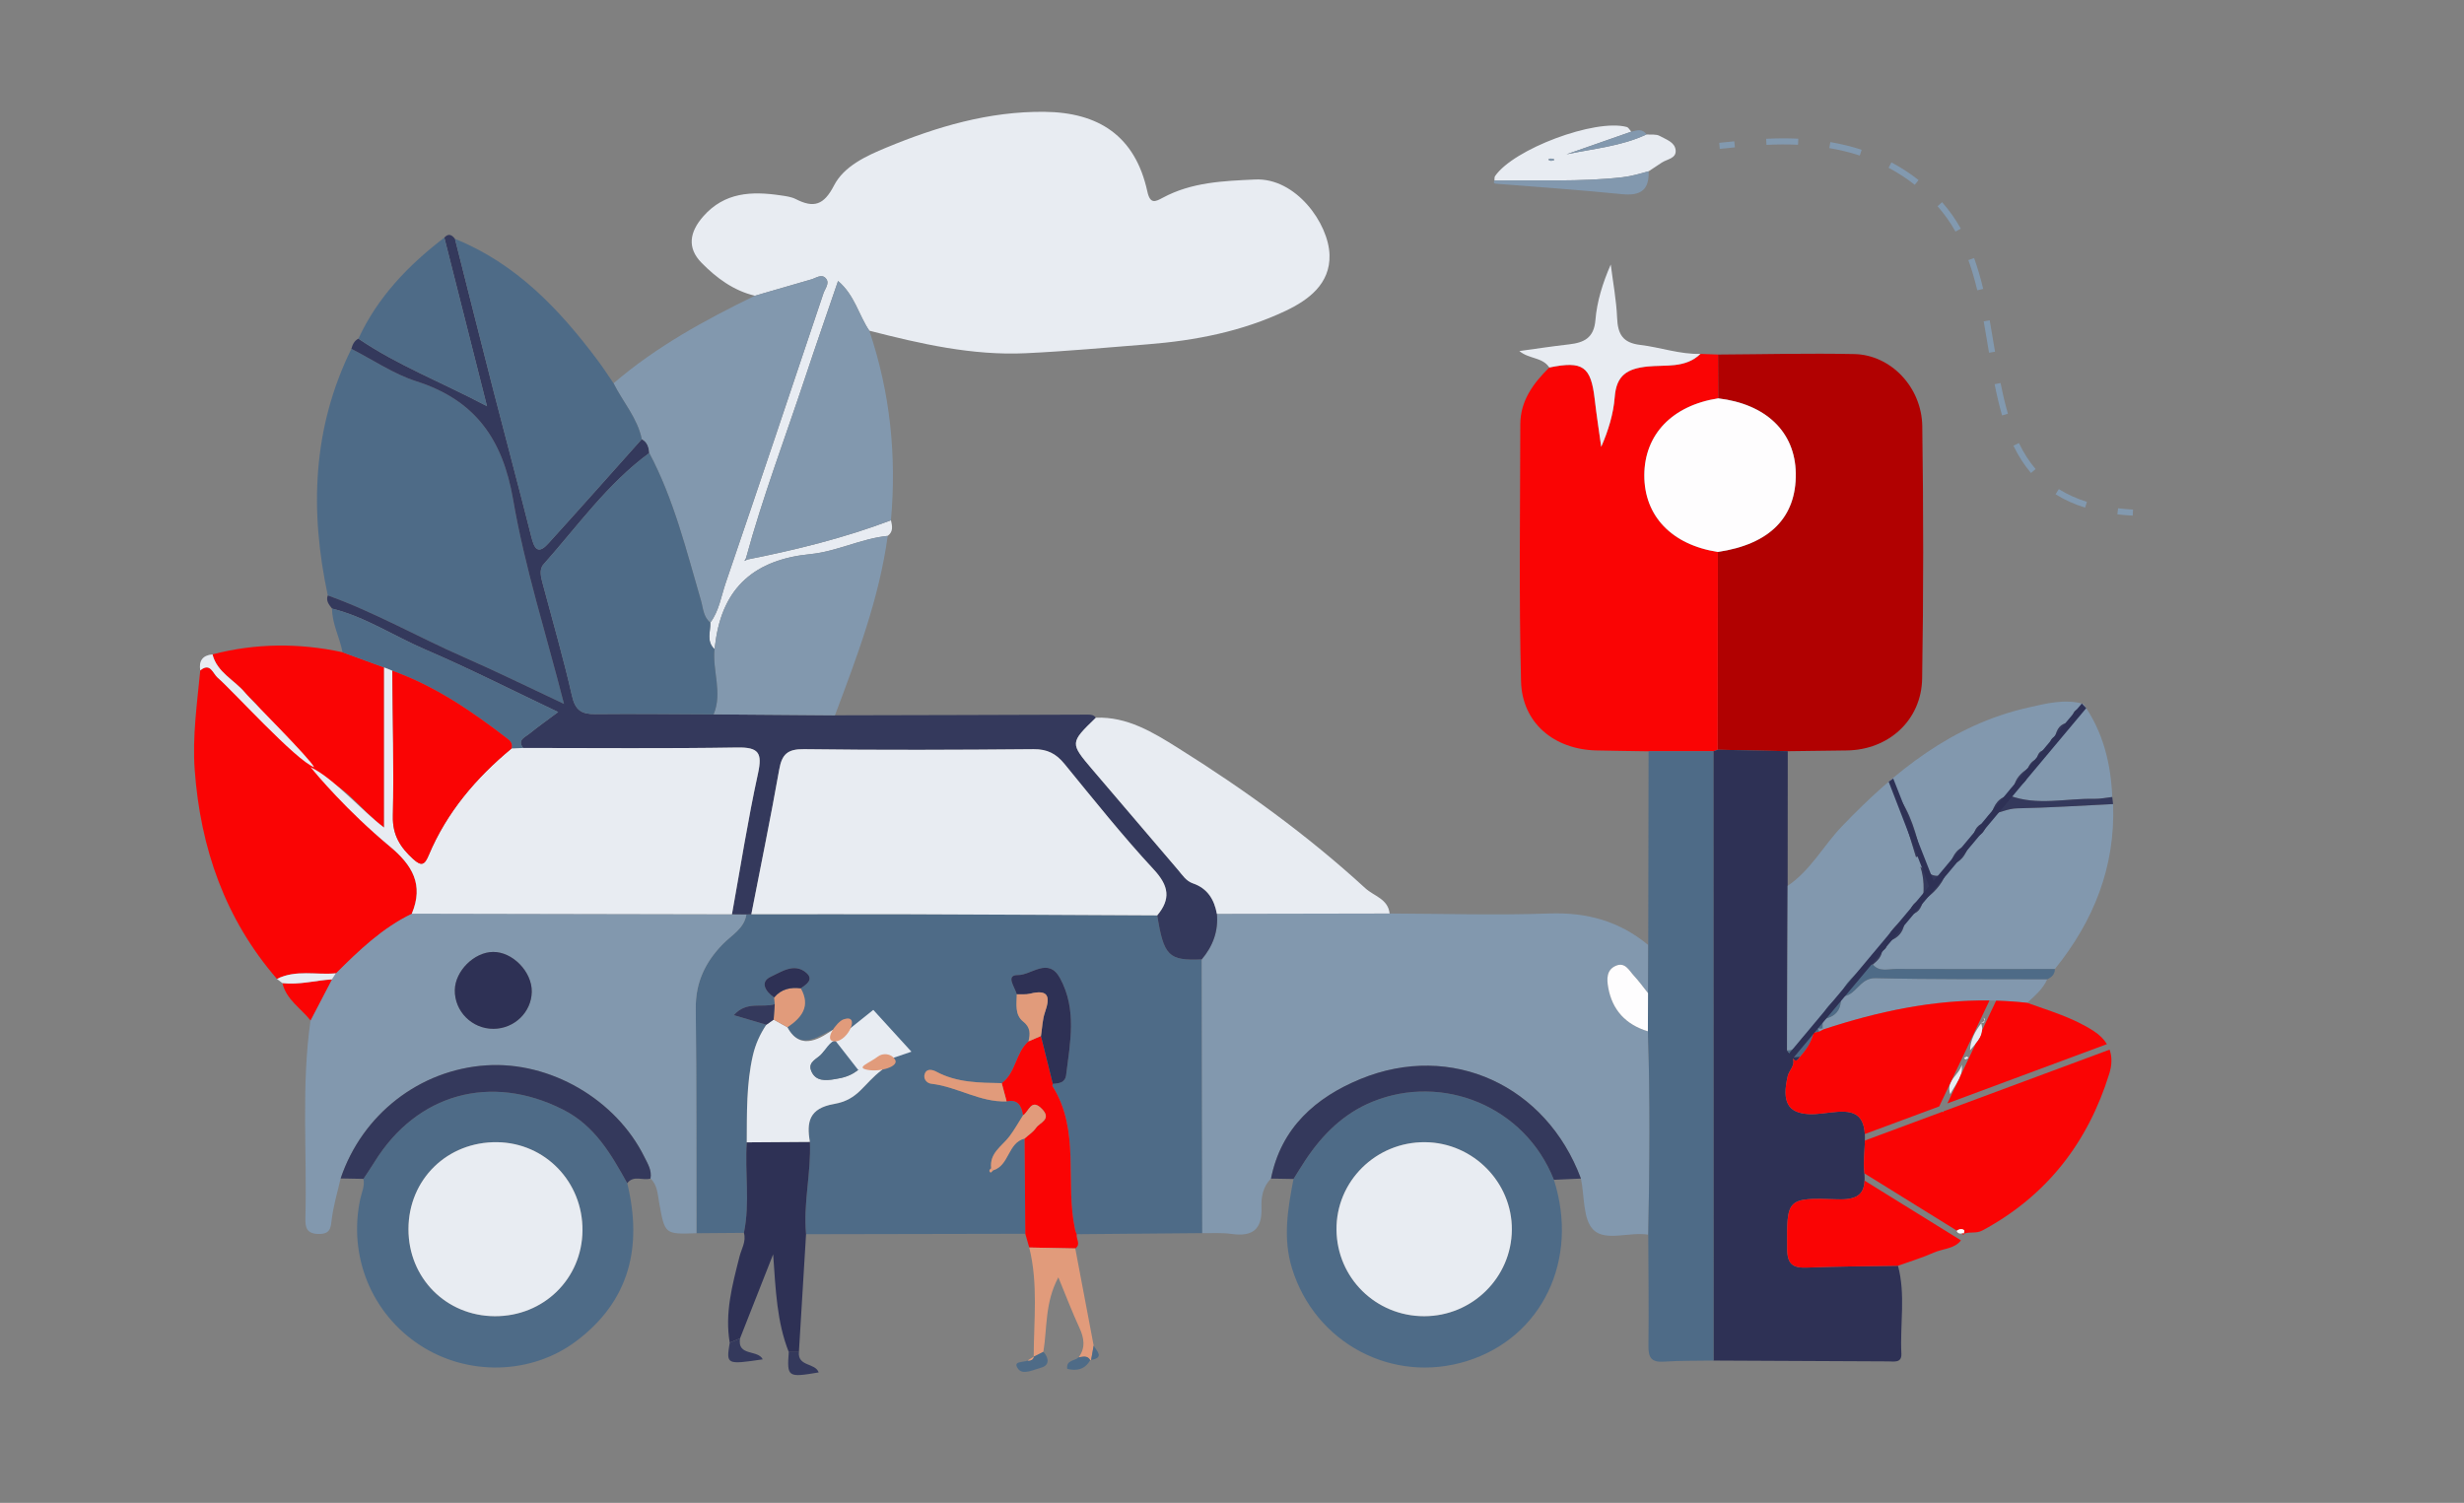 <?xml version="1.0" encoding="utf-8"?>
<!-- Generator: Adobe Illustrator 16.0.0, SVG Export Plug-In . SVG Version: 6.00 Build 0)  -->
<!DOCTYPE svg PUBLIC "-//W3C//DTD SVG 1.1//EN" "http://www.w3.org/Graphics/SVG/1.1/DTD/svg11.dtd">
<svg version="1.1" id="Calque_1" xmlns="http://www.w3.org/2000/svg" xmlns:xlink="http://www.w3.org/1999/xlink" x="0px" y="0px"
	 width="1046px" height="638px" viewBox="0 0 1046 638" enable-background="new 0 0 1046 638" xml:space="preserve">
<rect x="0" y="0" width="1046" height="638" fill="#808080" stroke="none"/>
<path fill-rule="evenodd" clip-rule="evenodd" fill="#4E6B87" d="M353.526,437.235c-4.804,1.401-13.471,9.764-19.256-1.131
	c6.041-4.091,9.96-8.909,5.656-16.538c2.394-1.656,5.647-3.715,2.366-6.578c-5.106-4.456-10.745-0.303-15.066,1.658
	c-4.773,2.168-2.3,6.296,1.42,8.805c0.081,0.954,0.162,1.908,0.242,2.862c-5.372,1.633-11.914-1.518-17.376,4.644
	c5.1,1.503,9.458,2.787,13.814,4.071c-2.686,3.977-4.635,8.305-5.71,12.972c-2.807,12.172-2.526,24.58-2.602,36.956
	c-0.877,12.793,1.423,25.687-1.21,38.421c-6.718,0.055-13.436,0.106-20.153,0.159c-0.064-31.793,0.064-63.59-0.298-95.381
	c-0.125-11.078,4.02-19.721,11.563-27.433c3.701-3.785,8.994-6.494,9.951-12.523c0.695-0.025,1.389-0.05,2.084-0.077
	c22.145-0.006,44.292-0.076,66.438-0.006c35.291,0.114,70.582,0.321,105.873,0.486c2.796,17.259,4.84,19.28,18.895,18.671
	c0.076,38.738,0.152,77.477,0.229,116.218c-17.769,0.156-35.538,0.31-53.305,0.465c-0.221-0.602-0.516-1.186-0.652-1.806
	c-4.442-20.164,2.359-42.108-9.65-61.091c-0.125-0.198,0.095-0.617,0.154-0.935c2.607-0.232,5.228-0.371,5.659-3.864
	c1.702-13.788,4.604-27.632-2.533-40.884c-5.031-9.336-12.148-1.384-17.927-1.441c-5.51-0.054-1.236,5.197-0.493,8.162
	c-0.07,4.104-0.928,8.689,2.703,11.572c3.165,2.514,3.042,5.212,2.255,8.424c-5.512,4.804-5.278,13.288-11.348,17.736
	c-9.504-0.188-19.017-0.167-27.776-4.87c-1.441-0.772-3.971-1.559-4.88,0.845c-0.8,2.112,0.794,4.053,2.736,4.27
	c10.977,1.232,20.656,7.935,31.996,7.493c4.878-1.044,6.321,1.96,6.964,5.907c-1.9,2.98-3.622,6.095-5.739,8.911
	c-3.164,4.209-8.581,7.067-7.777,13.546c-0.595,0.558-1.25,1.143-0.231,1.83c0.105,0.073,0.722-0.612,1.102-0.947
	c6.869-2.084,6.138-11.68,13.303-13.468c0.105,13.476,0.208,26.951,0.313,40.429c-31.028,0.062-62.055,0.121-93.082,0.179
	c-1.251-13.137,2.219-26.079,1.63-39.188c-1.464-8.457-0.343-14.238,10.24-16.1c10.538-1.854,12.099-8.221,20.506-14.598"/>
<path fill-rule="evenodd" clip-rule="evenodd" fill="#E8ECF2" d="M378.219,220.878c0.571,2.423,1.058,4.824-1.376,6.62
	c-11.282,1.13-21.656,6.642-32.763,7.727c-23.411,2.281-37.238,13.857-40.364,37.479c-0.126,0.949-0.27,1.896-0.404,2.844
	c-3.555-3.279-1.629-7.42-1.762-11.238c3.725-5.004,4.583-11.156,6.521-16.834c13.975-40.947,27.767-81.958,41.504-122.984
	c0.66-1.974,2.734-4.244,1.055-6.252c-1.807-2.157-4.148-0.22-6.204,0.37c-7.997,2.292-15.981,4.626-23.97,6.943
	c-9.074-2.176-16.337-7.569-22.633-13.976c-6.259-6.365-5.074-13.117,0.699-19.698c9.054-10.322,20.585-10.747,32.802-8.948
	c2.214,0.325,4.581,0.611,6.525,1.603c7.594,3.877,11.88,2.588,16.188-5.77c4.277-8.298,13.813-12.621,22.224-16.106
	c21.403-8.873,43.564-15.432,67.127-15.188c22.917,0.237,38.505,10.16,43.674,33.819c1.198,5.489,3.386,4.362,6.497,2.684
	c12.318-6.641,25.623-7.142,39.278-7.773c17.266-0.794,31.188,18.613,31.561,32.033c0.341,12.297-8.952,19.135-18.599,23.71
	c-18.425,8.739-38.298,12.632-58.585,14.227c-17.254,1.356-34.497,2.972-51.778,3.78c-22.683,1.061-44.61-3.979-66.401-9.563
	c-4.501-6.586-6.147-15.038-13.271-21.11c-4.857,14.237-9.502,27.543-13.94,40.922c-8.48,25.563-18.061,50.764-25.146,76.783
	c-0.219,0.39-0.442,0.776-0.665,1.162c0.408-0.204,0.812-0.408,1.22-0.613C337.956,233.418,358.419,228.368,378.219,220.878z"/>
<path fill-rule="evenodd" clip-rule="evenodd" fill="#8298AE" d="M510.387,523.491c-0.077-38.741-0.153-77.479-0.226-116.216
	c4.712-5.59,7.109-11.95,6.424-19.336c24.438-0.045,48.879-0.09,73.32-0.135c22.563,0.073,45.148,0.813,67.679-0.006
	c15.996-0.579,29.889,3.229,42.116,13.4c-0.032,6.8-0.063,13.6-0.096,20.399c-1.986-2.479-3.847-5.074-5.999-7.399
	c-2.05-2.216-3.704-5.903-7.659-4.207c-4.044,1.739-3.853,5.726-3.255,9.138c1.686,9.646,7.477,15.848,16.857,18.687
	c1.025,28.778,0.707,57.562,0.161,86.346c-7.909-1.346-18.099,3.004-23.262-2.041c-4.541-4.429-3.755-14.316-5.322-21.796
	c-14.714-39.513-54.872-58.116-93.514-42.287c-18.997,7.783-33.746,20.671-38.059,42.297c-3.446,3.407-4.208,7.926-4.043,12.307
	c0.356,9.295-3.835,12.473-12.709,11.19C518.732,523.244,514.528,523.577,510.387,523.491z"/>
<path fill-rule="evenodd" clip-rule="evenodd" fill="#8298AE" d="M316.867,388.199c-0.957,6.029-6.25,8.738-9.951,12.523
	c-7.543,7.712-11.688,16.354-11.563,27.433c0.363,31.791,0.234,63.588,0.298,95.381c-13.537,0.473-13.375,0.441-15.803-12.802
	c-0.654-3.564-0.696-7.592-3.699-10.427c0.626-3.456-1.165-6.243-2.581-9.108c-12.119-24.529-40.052-40.712-67.153-38.932
	c-28.248,1.856-52.643,20.804-61.813,48.01c-1.283,5.617-2.958,11.185-3.711,16.875c-0.504,3.813-0.348,6.777-5.639,6.7
	c-5.148-0.077-5.706-2.799-5.603-6.791c0.728-27.955-1.801-55.995,2.176-83.868c3.025-5.812,6.058-11.617,9.09-17.427
	c0.554-0.856,1.109-1.717,1.665-2.574c9.748-9.71,19.635-19.244,32.234-25.32c45.3,0.091,90.603,0.18,135.905,0.268
	C312.769,388.159,314.817,388.18,316.867,388.199z M225.746,421.036c0.131-8.498-8.136-17.003-16.445-16.916
	c-8.024,0.083-16.065,8.08-16.225,16.137c-0.179,9.061,7.285,16.553,16.442,16.5C218.369,436.706,225.612,429.69,225.746,421.036z"
	/>
<path fill-rule="evenodd" clip-rule="evenodd" fill="#B10101" d="M729.328,150.511c19.289-0.106,38.587-0.602,57.864-0.202
	c15.413,0.321,28.603,13.977,28.84,30.636c0.503,35.694,0.537,71.406-0.058,107.098c-0.298,17.789-14.315,30.314-31.967,30.538
	c-8.358,0.108-16.715,0.215-25.074,0.323c-9.912-0.207-19.827-0.413-29.742-0.62c0.023-27.992,0.045-55.982,0.068-83.975
	c22.012-3.247,33.355-14.701,33.07-33.394c-0.266-17.513-12.563-29.39-32.937-31.803C729.37,162.911,729.35,156.712,729.328,150.511
	z"/>
<path fill-rule="evenodd" clip-rule="evenodd" fill="#FA0404" d="M729.328,150.511c0.021,6.201,0.042,12.4,0.062,18.601
	c-19.479,3.019-31.289,15.304-31.353,32.613c-0.061,17.346,11.666,29.584,31.223,32.584c-0.023,27.993-0.045,55.982-0.07,83.975
	c-0.619,0.217-1.236,0.431-1.854,0.647c-9.164,0.006-18.329,0.011-27.494,0.016c-7.394-0.118-14.791-0.194-22.186-0.368
	c-17.943-0.431-31.522-11.658-31.965-29.381c-0.898-36.326-0.367-72.688-0.306-109.034c0.018-10.03,5.506-17.479,12.32-24.149
	c14.255-2.94,17.685-0.476,19.283,13.54c0.766,6.728,1.821,13.422,2.748,20.133c3.061-6.995,5.182-14.024,5.737-21.172
	c0.713-9.156,5.199-12.01,13.902-12.925c7.543-0.791,16.094,0.859,22.489-5.351C724.353,150.33,726.84,150.421,729.328,150.511z"/>
<path fill-rule="evenodd" clip-rule="evenodd" fill="#2E3155" d="M727.335,318.931c0.618-0.216,1.235-0.431,1.854-0.647
	c9.917,0.207,19.832,0.414,29.744,0.62c-0.015,19.053-0.033,38.105-0.049,57.161c-0.084,23.274-0.165,46.55-0.246,69.826
	c0.758,1.041,1.514,2.082,2.271,3.123c1.553,3.179-1.395,5.199-2.003,7.817c-2.57,11.057,0.15,15.625,8.877,16.137
	c7.548,0.44,17.77-3.684,21.916,1.927c3.763,5.096,0.895,14.827,1.693,22.436c0.947,8.988-1.803,12.159-11.46,11.812
	c-21.693-0.781-21.421-0.217-21.263,21.033c0.049,6.687,2.552,8.176,8.523,7.939c12.836-0.514,25.689-0.543,38.536-0.771
	c3.292,12.327,0.814,24.886,1.438,37.32c0.204,4.081-3.15,3.292-5.547,3.284c-24.747-0.084-49.492-0.229-74.239-0.357
	C727.367,491.371,727.352,405.15,727.335,318.931z"/>
<path fill-rule="evenodd" clip-rule="evenodd" fill="#FA0404" d="M174.816,387.869c-12.6,6.079-22.486,15.613-32.233,25.321
	c-8.336,0.794-16.983-1.654-25.008,2.387c-22.055-25.467-32.487-55.521-34.913-88.699c-1.038-14.177,1.005-28.2,2.35-42.255
	c4.272-3.581,5.393,1.356,7.337,3.017c5.945,5.09,10.753,11.578,18.56,14.506c-1.496-3.493-4.62-5.328-6.777-7.954
	c-4.552-5.546-11.977-8.669-13.921-16.398c18.333-4.758,36.739-4.896,55.208-0.901c5.873,2.145,11.75,4.29,17.627,6.437
	c0,22.344,0,44.691,0,67.994c-8.98-6.665-14.677-15.71-24.14-19.996c8.229,10.021,16.674,19.794,26.489,27.912
	C175.043,367.219,179.987,375.571,174.816,387.869z"/>
<path fill-rule="evenodd" clip-rule="evenodd" fill="#4E6B87" d="M139.156,252.762c-7.72-35.954-6.522-71.053,10.012-104.686
	c9.166,4.683,17.909,10.69,27.584,13.787c24.991,7.994,36.666,24.564,41.086,50.282c4.957,28.834,14.001,56.968,21.588,86.671
	c-15.062-7.054-28.598-13.738-42.409-19.787C177.609,270.531,159.153,259.945,139.156,252.762z"/>
<path fill-rule="evenodd" clip-rule="evenodd" fill="#34395C" d="M139.156,252.762c19.998,7.183,38.454,17.769,57.86,26.268
	c13.811,6.049,27.347,12.733,42.409,19.787c-7.587-29.704-16.631-57.837-21.588-86.671c-4.42-25.718-16.095-42.288-41.086-50.282
	c-9.675-3.097-18.418-9.104-27.584-13.787c0.486-1.787,1.208-3.409,2.982-4.305c16.567,11.304,35.178,18.403,54.581,28.665
	c-6.491-25.661-12.297-48.615-18.103-71.566c1.75-1.954,3.187-1.21,4.507,0.525c5.414,21.395,10.767,42.804,16.258,64.176
	c5.335,20.767,10.92,41.47,16.15,62.263c1.229,4.881,2.704,7.85,7.175,2.932c13.353-14.683,26.502-29.549,39.729-44.345
	c2.357,1.263,2.997,3.451,3.181,5.892c-17.799,13.055-30.435,31.037-44.894,47.266c-2,2.244-1.055,5.546-0.298,8.392
	c4.199,15.816,8.781,31.543,12.396,47.492c1.384,6.104,4.106,7.76,9.84,7.696c16.751-0.179,33.507,0.046,50.261,0.111
	c17.172,0.134,34.344,0.267,51.517,0.401c35.83-0.083,71.662-0.152,107.493-0.3c1.411-0.006,2.442,0.207,3.268,1.31
	c-11.04,10.705-11.067,10.726-1.375,22.133c12.062,14.193,24.16,28.357,36.279,42.507c1.853,2.165,3.375,4.692,6.338,5.705
	c6.14,2.1,9.025,6.825,10.134,12.913c0.685,7.386-1.712,13.746-6.424,19.336c-14.058,0.607-16.102-1.414-18.899-18.673
	c5.798-6.97,4.987-12.507-1.458-19.456c-13.32-14.357-25.553-29.733-37.971-44.907c-3.554-4.346-7.328-6.243-13.087-6.19
	c-32.47,0.29-64.949,0.423-97.416-0.008c-6.976-0.093-9.382,2.118-10.54,8.639c-3.645,20.535-7.851,40.969-11.838,61.441
	c-0.695,0.027-1.39,0.052-2.084,0.077c-2.05-0.02-4.098-0.04-6.146-0.06c3.611-19.953,6.732-40.012,11.058-59.811
	c1.909-8.74,0.286-11.147-8.804-10.999c-30.294,0.5-60.603,0.194-90.906,0.196c-2.582-3.379,0.723-4.499,2.481-5.917
	c3.901-3.153,8.004-6.056,12.389-9.333c-19.366-9.184-37.678-18.494-56.509-26.591c-13.204-5.675-25.339-13.799-39.472-17.323
	C139.677,256.714,138.262,255.109,139.156,252.762z"/>
<path fill-rule="evenodd" clip-rule="evenodd" fill="#4E6B87" d="M727.335,318.931c0.017,86.22,0.032,172.44,0.047,258.66
	c-7.056,0.126-14.131-0.006-21.164,0.464c-5.242,0.346-6.49-1.824-6.433-6.681c0.191-15.735-0.018-31.476-0.075-47.212
	c0.546-28.784,0.864-57.567-0.161-86.346c0.021-5.407,0.038-10.813,0.056-16.218c0.032-6.8,0.063-13.6,0.096-20.399
	c0.045-27.418,0.093-54.836,0.141-82.253C709.006,318.941,718.171,318.937,727.335,318.931z"/>
<path fill-rule="evenodd" clip-rule="evenodd" fill="#4E6B87" d="M659.655,500.854c10.824,33.938-4.989,66.934-36.876,76.927
	c-31.644,9.913-64.476-7.592-74.286-39.276c-3.985-12.859-1.798-25.372,0.615-38c1.69-2.683,3.329-5.406,5.086-8.05
	c7.235-10.885,16.247-19.824,28.549-24.806C612.358,455.654,647.276,469.501,659.655,500.854z M604.578,558.758
	c20.426-0.001,37.073-16.418,37.22-36.703c0.145-20.173-16.493-36.978-36.798-37.166c-20.88-0.194-37.859,16.596-37.638,37.219
	C567.584,542.529,584.064,558.758,604.578,558.758z"/>
<path fill-rule="evenodd" clip-rule="evenodd" fill="#4E6B87" d="M266.278,502.299c6.481,26.788,1.16,49.92-21.685,67.055
	c-19.165,14.379-46.168,14.827-66.239,1.75c-20.623-13.434-30.631-37.869-25.401-62.178c0.605-2.806,1.985-5.472,1.332-8.473
	c1.569-2.389,3.193-4.745,4.697-7.175c18.045-29.139,49.486-37.692,80.042-22.228C252.513,477.872,259.412,489.957,266.278,502.299z
	 M209.988,558.758c20.724,0.13,37.091-15.828,37.281-36.348c0.19-20.646-15.816-37.245-36.181-37.521
	c-21.21-0.287-37.652,15.799-37.691,36.883C173.357,542.493,189.323,558.631,209.988,558.758z"/>
<path fill-rule="evenodd" clip-rule="evenodd" fill="#8298AE" d="M758.639,445.891c0.081-23.276,0.162-46.552,0.246-69.826
	c9.73-6.558,15.157-17.044,23.063-25.29c22.303-23.252,46.738-43.126,79.053-50.397c7.558-1.699,15.426-3.796,23.403-1.572
	l-0.646,0.629c-0.556,0.552-1.113,1.106-1.672,1.659l0.092-0.111c-1.771,0.781-2.533,2.069-2.003,4.002l0.09-0.114
	c-1.414-0.053-1.997,0.726-2.043,2.042l0.103-0.105c-3.713,0.221-5.144,2.731-5.914,5.901l0.09-0.112
	c-1.77,0.783-2.412,2.132-2.006,4.004l0.09-0.116c-1.408-0.047-2.026,0.696-2.04,2.04l0.1-0.101c-2.674-0.03-3.679,1.61-3.977,3.967
	l0.096-0.108c-2.081,0.569-3.137,2.165-3.981,3.975l0.103-0.115c-2.774,2.016-5.3,4.219-5.897,7.862l0.092-0.113
	c-1.795,0.771-2.528,2.074-2.005,4.005l0.061-0.113c-4.7,0.526-6.529,3.916-7.824,7.84l0.088-0.115
	c-1.77,0.784-2.41,2.13-2.006,4.004l0.09-0.111c-3.916,0.016-5.184,2.688-5.914,5.898l0.088-0.111
	c-1.87,0.733-2.514,2.081-2.003,4.005l0.09-0.111c-4.797,0.427-6.595,3.861-7.858,7.833l0.091-0.113
	c-1.793,0.771-2.521,2.076-2.003,4.005l0.089-0.11c-4.268,2.625-7.501,0.296-10.841-2.763c1.682,5.098,1.561,9.778,1.066,14.483
	l0.096-0.108c-3.919,0.016-5.187,2.687-5.918,5.899l0.104-0.103c-0.682,0.68-1.362,1.36-2.044,2.041l0.093-0.112
	c-3.506,2.544-6.759,5.297-7.832,9.791l0.091-0.114c-1.795,0.772-2.52,2.077-2.004,4.005l0.088-0.111
	c-4.14-0.249-4.956,3.378-6.794,5.817c-3.858,4.269-9.355,7.255-10.639,13.546l-0.077,0.093c-3.775,2.218-7.181,4.735-7.667,9.586
	l-0.076,0.098c-1.951,0.595-2.411,1.93-1.856,3.763l-0.084,0.107c-1.333-0.09-1.915,0.573-1.867,1.863l-0.055,0.056
	C763.911,437.634,764.407,446.528,758.639,445.891z M813.37,363.847c0.77-0.241,1.537-0.489,2.305-0.733
	c-2.254-9.015-4.525-18.022-10.425-25.819C807.956,346.145,810.662,354.996,813.37,363.847z"/>
<path fill-rule="evenodd" clip-rule="evenodd" fill="#8298AE" d="M275.623,192.31c-0.18-2.438-0.819-4.626-3.176-5.885
	c-1.863-8.979-8.03-15.781-11.986-23.703c18.04-15.54,38.725-26.812,59.984-37.174c8-2.313,15.984-4.647,23.981-6.939
	c2.055-0.59,4.396-2.526,6.204-0.37c1.679,2.008-0.395,4.278-1.055,6.252c-13.738,41.027-27.53,82.037-41.504,122.984
	c-1.938,5.678-2.795,11.83-6.522,16.833c-3.026-2.438-3.037-6.176-4-9.472C291.333,233.61,286.102,212.041,275.623,192.31z"/>
<path fill-rule="evenodd" clip-rule="evenodd" fill="#4E6B87" d="M260.46,162.722c3.956,7.921,10.123,14.724,11.986,23.703
	c-13.227,14.792-26.376,29.658-39.729,44.341c-4.471,4.918-5.946,1.95-7.175-2.932c-5.229-20.793-10.814-41.496-16.15-62.263
	c-5.492-21.373-10.844-42.782-16.258-64.176c26.019,10.513,44.424,29.965,60.764,51.821
	C256.201,156.297,258.278,159.55,260.46,162.722z"/>
<path fill-rule="evenodd" clip-rule="evenodd" fill="#E8ECF2" d="M516.585,387.939c-1.109-6.088-3.995-10.813-10.134-12.913
	c-2.964-1.013-4.486-3.54-6.338-5.705c-12.119-14.149-24.217-28.313-36.279-42.507c-9.692-11.407-9.665-11.429,1.375-22.133
	c13.308-0.524,24.28,6.226,34.709,12.75c28.189,17.64,55.127,37.133,79.7,59.664c3.621,3.321,9.635,4.504,10.287,10.709
	C565.464,387.85,541.023,387.895,516.585,387.939z"/>
<path fill-rule="evenodd" clip-rule="evenodd" fill="#8298AE" d="M897.031,341.349c1.009,26.604-8.22,49.593-24.702,70.021
	c-22.456,0.017-44.911,0.091-67.363-0.02c-3.347-0.018-7.138,1.373-9.94-1.88c1.89-1.567,3.705-3.186,3.934-5.87l-0.088,0.111
	c1.812-0.762,2.425-2.125,2.004-4.005l-0.091,0.114c5.136-1.243,7.763-4.496,7.832-9.791l-0.093,0.112
	c1.438,0.075,2.047-0.676,2.044-2.041l-0.104,0.103c3.801-0.135,5.124-2.749,5.918-5.899l-0.096,0.108
	c4.279-3.058,8.012-6.568,9.774-11.721l-0.089,0.11c1.812-0.761,2.427-2.122,2.003-4.005l-0.091,0.113
	c4.633-0.592,6.46-3.997,7.858-7.833l-0.09,0.111c1.693-0.819,2.403-2.135,2.003-4.005l-0.088,0.111
	c3.77-0.162,5.139-2.732,5.914-5.898l-0.09,0.111c1.829-0.753,2.421-2.127,2.006-4.004l-0.088,0.115
	c3.703-0.499,6.967-2.374,10.945-2.454C869.854,342.894,883.439,342.004,897.031,341.349z"/>
<path fill-rule="evenodd" clip-rule="evenodd" fill="#8298AE" d="M378.219,220.878c-19.8,7.49-40.264,12.54-60.986,16.65
	l-0.557-0.551c7.087-26.016,16.668-51.218,25.148-76.78c4.438-13.378,9.083-26.685,13.94-40.922
	c7.124,6.073,8.77,14.524,13.271,21.11C377.89,166.556,380.668,193.418,378.219,220.878z"/>
<path fill-rule="evenodd" clip-rule="evenodd" fill="#8298AE" d="M354.448,303.671c-17.172-0.134-34.345-0.267-51.513-0.404
	c3.872-9.191-0.564-18.493,0.376-27.72c0.134-0.947,0.278-1.895,0.404-2.844c3.126-23.622,16.954-35.198,40.364-37.479
	c11.107-1.085,21.481-6.596,32.763-7.727C373.241,254.025,363.792,278.833,354.448,303.671z"/>
<path fill-rule="evenodd" clip-rule="evenodd" fill="#2E3155" d="M343.81,484.766c0.589,13.109-2.881,26.052-1.63,39.188
	c-1.012,16.67-2.022,33.335-3.034,50c-1.435,0.008-2.87,0.012-4.308,0.018c-5.029-12.717-5.548-26.184-6.625-41.491
	c-5.112,12.975-9.586,24.333-14.061,35.688c-1.455,0.609-2.912,1.218-4.369,1.832c-2.162-12.578,1.109-24.533,4.14-36.523
	c0.838-3.319,2.924-6.424,1.88-10.1c2.635-12.734,0.334-25.628,1.208-38.423C325.945,484.891,334.876,484.827,343.81,484.766z"/>
<path fill-rule="evenodd" clip-rule="evenodd" fill="#4E6B87" d="M188.627,100.87c5.806,22.952,11.612,45.906,18.103,71.566
	c-19.403-10.261-38.014-17.36-54.581-28.665C160.323,126.083,173.39,112.554,188.627,100.87z"/>
<path fill-rule="evenodd" clip-rule="evenodd" fill="#34395C" d="M659.655,500.854c-12.379-31.353-47.297-45.199-76.912-33.205
	c-12.302,4.981-21.313,13.921-28.549,24.806c-1.757,2.644-3.396,5.367-5.086,8.05c-3.184-0.057-6.37-0.111-9.555-0.169
	c4.313-21.626,19.062-34.514,38.059-42.297c38.642-15.829,78.8,2.774,93.514,42.287
	C667.303,500.502,663.479,500.679,659.655,500.854z"/>
<path fill-rule="evenodd" clip-rule="evenodd" fill="#34395C" d="M266.278,502.299c-6.867-12.342-13.765-24.427-27.254-31.248
	c-30.556-15.465-61.997-6.911-80.042,22.228c-1.504,2.43-3.127,4.786-4.697,7.175c-3.225-0.058-6.454-0.115-9.681-0.176
	c9.17-27.206,33.564-46.153,61.813-48.01c27.102-1.78,55.035,14.402,67.153,38.932c1.416,2.865,3.207,5.652,2.581,9.108
	C272.935,501.339,268.98,498.712,266.278,502.299z"/>
<path fill-rule="evenodd" clip-rule="evenodd" fill="#FA0404" d="M435.262,523.775c-0.105-13.478-0.208-26.953-0.313-40.432
	c1.649-1.494,3.638-2.756,4.86-4.542c1.571-2.291,6.737-3.567,2.602-7.934c-4.696-4.954-5.606,1.167-8.121,2.606
	c-0.643-3.947-2.086-6.951-6.964-5.907c-0.692-2.579-1.384-5.156-2.075-7.737c6.07-4.448,5.836-12.933,11.348-17.736
	c1.767-0.76,3.532-1.516,5.298-2.277c1.678,6.77,3.358,13.54,5.037,20.309c-0.059,0.317-0.28,0.736-0.154,0.935
	c12.009,18.982,5.208,40.927,9.65,61.091c0.136,0.62,0.431,1.204,0.652,1.806c-0.373,1.995,1.931,4.26-0.615,6.032
	c-6.514-0.131-13.03-0.265-19.544-0.396C436.368,527.654,435.814,525.714,435.262,523.775z"/>
<path fill-rule="evenodd" clip-rule="evenodd" fill="#4E6B87" d="M140.959,258.364c14.133,3.523,26.268,11.648,39.472,17.323
	c18.831,8.097,37.143,17.407,56.509,26.591c-4.385,3.276-8.487,6.18-12.389,9.333c-1.758,1.418-5.063,2.538-2.48,5.917
	c-1.645,0.083-3.288,0.167-4.932,0.247c0.491-1.718-0.083-2.923-1.516-4.03c-15.153-11.724-30.859-22.495-49.085-29.013
	c-1.165-0.469-2.327-0.935-3.492-1.401c-5.876-2.146-11.754-4.292-17.627-6.437C144.229,270.645,140.979,264.895,140.959,258.364z"
	/>
<path fill-rule="evenodd" clip-rule="evenodd" fill="#E8ECF2" d="M721.865,150.239c-6.396,6.21-14.946,4.561-22.489,5.351
	c-8.703,0.915-13.189,3.769-13.902,12.925c-0.556,7.148-2.677,14.177-5.737,21.172c-0.927-6.711-1.982-13.405-2.748-20.133
	c-1.599-14.016-5.028-16.479-19.283-13.54c-2.99-4.476-8.474-3.497-12.732-6.982c6.999-0.954,13.984-2.032,21.005-2.825
	c6.366-0.72,10.662-2.631,11.297-10.335c0.646-7.841,3.01-15.543,6.505-23.58c0.948,7.538,2.385,15.054,2.701,22.615
	c0.285,6.846,2.294,10.638,9.802,11.519C704.826,147.431,713.105,150.457,721.865,150.239z"/>
<path fill-rule="evenodd" clip-rule="evenodd" fill="#E8ECF2" d="M698.948,57.08c1.894,0.166,4.106-0.228,5.614,0.626
	c2.641,1.495,6.438,2.581,6.771,6.055c0.342,3.579-3.688,3.764-5.924,5.291c-1.827,1.248-3.694,2.442-5.544,3.662
	c-3.654,0.997-7.211,2.082-11.075,2.526c-18.102,2.078-36.256,1.073-54.381,1.421c0.069-0.633-0.074-1.411,0.24-1.875
	c7.832-11.52,42.509-24.495,55.91-20.88c0.768,0.209,1.294,1.306,1.931,1.986c-9.168,3.205-18.334,6.414-27.503,9.622
	C676.449,63.097,688.235,62.098,698.948,57.08z M659.709,67.559c-0.524-0.087-1.062-0.295-1.565-0.235
	c-0.942,0.116-1.008,0.584-0.121,0.885c0.47,0.159,1.066-0.039,1.599-0.123C659.674,68.079,659.679,67.757,659.709,67.559z"/>
<path fill-rule="evenodd" clip-rule="evenodd" fill="#8298AE" d="M860.582,425.724c-29.737-3.369-58.334,1.995-86.427,11.256
	c-0.003-0.004-0.45-0.462-0.45-0.462c0-1.258,0.001-2.518,0.001-3.777l0.076-0.098c5.496-0.843,8.075-4.02,7.667-9.586l0.077-0.093
	c6.333,0.346,7.67-7.888,14.577-7.722c24.321,0.584,48.659,0.386,72.988,0.483C867.223,419.879,863.826,422.737,860.582,425.724z"/>
<path fill-rule="evenodd" clip-rule="evenodd" fill="#8298AE" d="M884.403,298.805c8.364,11.853,11.709,25.266,12.278,39.537
	c-2.545,0.279-5.097,0.85-7.636,0.791c-11.974-0.267-24.095,3.045-35.912-1.353l-0.061,0.113c1.821-0.759,2.427-2.122,2.005-4.005
	l-0.092,0.113c4.57-0.667,6.285-3.478,5.897-7.862l-0.103,0.115c2.991,0.343,4.135-1.165,3.981-3.975l-0.096,0.108
	c2.774,0.129,3.747-1.547,3.977-3.967l-0.1,0.101c1.254-0.104,1.901-0.814,2.04-2.04l-0.09,0.116
	c1.827-0.753,2.421-2.127,2.006-4.004l-0.09,0.112c3.841-0.095,5.307-2.565,5.914-5.901l-0.103,0.105
	c0.681-0.681,1.362-1.361,2.043-2.042l-0.09,0.114c1.818-0.756,2.431-2.12,2.003-4.002l-0.092,0.111
	c1.359,0.257,1.65-0.564,1.672-1.659L884.403,298.805z"/>
<path fill-rule="evenodd" clip-rule="evenodd" fill="#E19B7B" d="M436.922,529.592c6.515,0.132,13.031,0.266,19.544,0.396
	c2.604,13.759,5.208,27.515,7.813,41.269c-0.365,2.026-0.726,4.058-1.09,6.087c0,0-0.361,0.098-0.363,0.103
	c-1.193-2.157-3.11-1.431-4.896-1.23c2.959-4.127,2.317-8.172,0.283-12.564c-3.052-6.596-5.63-13.411-8.93-21.385
	c-5.789,10.821-4.676,21.516-6.362,31.626c-1.365,0.694-2.731,1.387-4.097,2.078C438.859,560.483,440.759,544.921,436.922,529.592z"
	/>
<path fill-rule="evenodd" clip-rule="evenodd" fill="#4E6B87" d="M869.092,415.726c-24.329-0.098-48.667,0.101-72.988-0.483
	c-6.907-0.166-8.244,8.067-14.577,7.722c1.283-6.291,6.78-9.277,10.644-13.549c0.956,0.018,1.906,0.038,2.855,0.056
	c2.803,3.253,6.594,1.862,9.94,1.88c22.452,0.11,44.907,0.036,67.363,0.02C872.329,413.627,870.963,414.863,869.092,415.726z"/>
<path fill-rule="evenodd" clip-rule="evenodd" fill="#8298AE" d="M634.41,76.661c18.125-0.348,36.279,0.656,54.381-1.421
	c3.864-0.444,7.421-1.529,11.075-2.526c0.323,7.951-3.43,10.507-11.237,9.72c-17.851-1.805-35.765-2.997-53.651-4.452
	c-0.286-0.022-0.714-0.2-0.788-0.408C634.099,77.329,634.321,76.97,634.41,76.661z"/>
<path fill-rule="evenodd" clip-rule="evenodd" fill="#FA0404" d="M140.917,415.767c-3.032,5.81-6.065,11.615-9.09,17.427
	c-4.123-5.166-10.269-8.811-11.94-15.832C126.999,418.178,133.899,416.213,140.917,415.767z"/>
<path fill-rule="evenodd" clip-rule="evenodd" fill="#34395C" d="M853.134,337.78c11.817,4.397,23.938,1.086,35.912,1.353
	c2.539,0.059,5.091-0.512,7.636-0.791c0.115,1.003,0.234,2.006,0.35,3.007c-13.592,0.655-27.178,1.545-40.776,1.817
	c-3.979,0.08-7.242,1.955-10.945,2.454C846.604,341.696,848.434,338.307,853.134,337.78z"/>
<path fill-rule="evenodd" clip-rule="evenodd" fill="#E8ECF2" d="M90.211,277.794c1.944,7.729,9.369,10.852,13.921,16.398
	c2.157,2.626,27.73,28.03,29.226,31.522c-7.807-2.928-35.064-32.984-41.009-38.075c-1.944-1.661-3.065-6.598-7.337-3.017
	C84.345,280.522,86.001,278.186,90.211,277.794z"/>
<path fill-rule="evenodd" clip-rule="evenodd" fill="#8298AE" d="M698.948,57.08c-10.713,5.018-22.499,6.017-33.96,8.434
	c9.169-3.208,18.335-6.417,27.503-9.622C694.812,55.375,697.215,54.41,698.948,57.08z"/>
<path fill-rule="evenodd" clip-rule="evenodd" fill="#34395C" d="M334.838,573.972c1.438-0.006,2.874-0.01,4.308-0.018
	c-0.565,6.285,6.956,4.535,8.397,8.674C334.392,584.855,334.059,584.634,334.838,573.972z"/>
<path fill-rule="evenodd" clip-rule="evenodd" fill="#34395C" d="M309.784,570c1.457-0.614,2.914-1.223,4.369-1.832
	c-1.268,7.746,7.577,4.654,9.641,8.908C308.35,579.362,308.246,579.31,309.784,570z"/>
<path fill-rule="evenodd" clip-rule="evenodd" fill="#E8ECF2" d="M140.917,415.767c-7.018,0.446-13.918,2.411-21.031,1.595
	c-0.77-0.595-1.542-1.187-2.313-1.784c8.027-4.041,16.674-1.593,25.01-2.387C142.027,414.05,141.471,414.91,140.917,415.767z"/>
<path fill-rule="evenodd" clip-rule="evenodd" fill="#4E6B87" d="M438.825,575.971c1.366-0.691,2.732-1.384,4.097-2.078
	c2.44,2.577,2.599,5.726-0.781,6.649c-3.125,0.852-7.843,3.31-9.852,0.681c-2.733-3.574,2.121-2.753,3.895-3.632
	c1.309,0.085,2.367-0.22,2.694-1.692L438.825,575.971z"/>
<path fill-rule="evenodd" clip-rule="evenodd" fill="#4E6B87" d="M457.932,576.216c1.785-0.2,3.702-0.927,4.896,1.23
	c-2.268,3.854-5.649,4.709-9.775,3.67C452.53,577.263,456.298,577.814,457.932,576.216z"/>
<path fill-rule="evenodd" clip-rule="evenodd" fill="#4E6B87" d="M463.19,577.344c0.364-2.029,0.725-4.061,1.09-6.087
	C465.515,573.573,469.001,576.292,463.19,577.344z"/>
<path fill-rule="evenodd" clip-rule="evenodd" fill="#E19B7B" d="M438.878,575.898c-0.328,1.473-1.385,1.777-2.694,1.692
	C437.079,577.027,437.979,576.464,438.878,575.898z"/>
<path fill-rule="evenodd" clip-rule="evenodd" fill="#E8ECF2" d="M318.952,388.122c3.988-20.473,8.194-40.906,11.838-61.441
	c1.158-6.521,3.564-8.732,10.54-8.639c32.467,0.431,64.945,0.297,97.416,0.008c5.759-0.053,9.533,1.844,13.087,6.19
	c12.418,15.174,24.651,30.55,37.971,44.907c6.444,6.949,7.255,12.486,1.458,19.456c-35.29-0.165-70.581-0.372-105.872-0.486
	C363.244,388.046,341.097,388.116,318.952,388.122z"/>
<path fill-rule="evenodd" clip-rule="evenodd" fill="#E8ECF2" d="M374.556,454.068c-8.407,6.377-9.968,12.743-20.506,14.598
	c-10.583,1.861-11.704,7.643-10.24,16.1c-8.934,0.062-17.865,0.125-26.798,0.188c0.079-12.374-0.202-24.782,2.605-36.954
	c1.075-4.667,3.024-8.995,5.708-12.972c1.032-0.729,2.067-1.463,3.102-2.193c1.948,1.092,3.896,2.181,5.844,3.27
	c5.785,10.895,15.033,3.815,19.256,1.131 M365.056,453.587c-2.707-2.283-4.914-4.12-7.095-5.991
	c-2.845-2.433-5.704-4.666-8.881-0.493c-1.814,2.386-6.353,3.475-4.693,7.538c1.829,4.478,6.103,4.128,10.007,3.483
	C357.839,457.555,361.319,456.865,365.056,453.587z"/>
<path fill-rule="evenodd" clip-rule="evenodd" fill="#2E3155" d="M446.934,460.125c-1.678-6.769-3.358-13.539-5.037-20.303
	c0.539-3.395,0.595-6.961,1.717-10.149c2.294-6.51,1.55-9.814-6.369-7.826c-1.779,0.447-3.731,0.185-5.604,0.251
	c-0.744-2.965-5.017-8.216,0.493-8.162c5.778,0.058,12.896-7.895,17.927,1.441c7.137,13.252,4.234,27.096,2.533,40.884
	C452.162,459.754,449.541,459.893,446.934,460.125z"/>
<path fill-rule="evenodd" clip-rule="evenodd" fill="#E19B7B" d="M425.251,459.83c0.691,2.581,1.383,5.158,2.075,7.737
	c-11.339,0.441-21.019-6.261-31.996-7.493c-1.941-0.217-3.536-2.157-2.736-4.27c0.91-2.403,3.439-1.617,4.88-0.845
	C406.235,459.663,415.748,459.642,425.251,459.83z"/>
<path fill-rule="evenodd" clip-rule="evenodd" fill="#E19B7B" d="M431.641,422.098c1.873-0.066,3.826,0.196,5.604-0.251
	c7.919-1.988,8.663,1.316,6.369,7.826c-1.123,3.188-1.178,6.755-1.717,10.149c-1.766,0.756-3.531,1.512-5.298,2.271
	c0.786-3.212,0.909-5.91-2.255-8.424C430.713,430.787,431.571,426.201,431.641,422.098z"/>
<path fill-rule="evenodd" clip-rule="evenodd" fill="#E19B7B" d="M434.291,473.475c2.515-1.439,3.424-7.561,8.121-2.606
	c4.135,4.366-1.031,5.643-2.602,7.934c-1.222,1.786-3.211,3.048-4.86,4.542c-7.166,1.791-6.434,11.387-13.303,13.471
	c-0.287-0.304-0.579-0.598-0.877-0.888c-0.797-6.474,4.619-9.332,7.783-13.541C430.669,479.569,432.391,476.455,434.291,473.475z"/>
<path fill-rule="evenodd" clip-rule="evenodd" fill="#E19B7B" d="M334.271,436.104c-1.948-1.089-3.896-2.178-5.844-3.27
	c0.155-2.174,0.309-4.348,0.462-6.521c-0.081-0.954-0.161-1.908-0.239-2.862c2.974-3.582,6.891-4.413,11.277-3.885
	C344.23,427.195,340.312,432.014,334.271,436.104z"/>
<path fill-rule="evenodd" clip-rule="evenodd" fill="#2E3155" d="M339.926,419.566c-4.386-0.528-8.303,0.303-11.277,3.885
	c-3.723-2.509-6.196-6.637-1.423-8.805c4.321-1.961,9.959-6.114,15.066-1.658C345.574,415.852,342.32,417.91,339.926,419.566z"/>
<path fill-rule="evenodd" clip-rule="evenodd" fill="#34395C" d="M328.889,426.313c-0.153,2.174-0.307,4.348-0.462,6.521
	c-1.035,0.73-2.069,1.464-3.102,2.193c-4.355-1.284-8.712-2.568-13.813-4.071C316.975,424.796,323.517,427.946,328.889,426.313z"/>
<path fill-rule="evenodd" clip-rule="evenodd" fill="#E19B7B" d="M421.646,496.814c-0.38,0.335-0.997,1.021-1.102,0.947
	c-1.019-0.688-0.364-1.272,0.231-1.83C421.066,496.217,421.359,496.511,421.646,496.814z"/>
<path fill-rule="evenodd" clip-rule="evenodd" fill="#4E6B87" d="M303.312,275.547c-0.941,9.227,3.495,18.529-0.376,27.72
	c-16.758-0.063-33.514-0.288-50.265-0.108c-5.733,0.063-8.456-1.593-9.84-7.696c-3.615-15.949-8.197-31.676-12.396-47.492
	c-0.756-2.845-1.701-6.147,0.298-8.392c14.459-16.229,27.095-34.211,44.894-47.266c10.474,19.728,15.706,41.297,21.92,62.524
	c0.963,3.295,0.974,7.033,4,9.472C301.682,268.127,299.756,272.268,303.312,275.547z"/>
<path fill-rule="evenodd" clip-rule="evenodd" fill="#8298AE" d="M317.233,237.529c-0.408,0.206-0.812,0.41-1.22,0.613
	c0.222-0.385,0.445-0.772,0.665-1.162C316.676,236.978,317.233,237.529,317.233,237.529z"/>
<path fill-rule="evenodd" clip-rule="evenodd" fill="#FEFDFE" d="M699.604,421.599c-0.018,5.405-0.035,10.811-0.056,16.218
	c-9.381-2.839-15.172-9.041-16.857-18.687c-0.598-3.412-0.789-7.398,3.255-9.138c3.955-1.696,5.609,1.991,7.659,4.207
	C695.758,416.524,697.618,419.12,699.604,421.599z"/>
<path fill-rule="evenodd" clip-rule="evenodd" fill="#E8ECF2" d="M163.046,283.33c1.165,0.466,2.327,0.933,3.491,1.407
	c0.148,20.578,0.704,41.16,0.242,61.717c-0.181,8.058,3.129,13.225,8.597,18.22c3.63,3.316,4.932,2.411,6.642-1.656
	c7.648-18.193,20.063-32.764,35.123-45.244c1.644-0.08,3.287-0.164,4.932-0.247c30.302-0.002,60.61,0.303,90.905-0.196
	c9.09-0.149,10.713,2.258,8.804,10.999c-4.326,19.799-7.447,39.857-11.058,59.811c-45.302-0.088-90.605-0.177-135.905-0.268
	c5.17-12.301,0.227-20.653-9.421-28.632c-18.204-15.057-31.37-30.879-33.543-33.525c9.463,4.287,22.213,18.944,31.194,25.609
	C163.046,328.021,163.046,305.674,163.046,283.33z"/>
<path fill-rule="evenodd" clip-rule="evenodd" fill="#2E3155" d="M225.746,421.036c-0.134,8.654-7.377,15.67-16.228,15.721
	c-9.158,0.053-16.621-7.439-16.442-16.5c0.16-8.057,8.201-16.054,16.225-16.137C217.61,404.033,225.877,412.538,225.746,421.036z"/>
<path fill-rule="evenodd" clip-rule="evenodd" fill="#FEFDFE" d="M729.26,234.309c-19.557-3-31.283-15.238-31.223-32.584
	c0.063-17.309,11.874-29.594,31.353-32.613c20.377,2.413,32.675,14.29,32.94,31.803C762.615,219.607,751.271,231.062,729.26,234.309
	z"/>
<path fill-rule="evenodd" clip-rule="evenodd" fill="#4E6B87" d="M758.639,445.891c5.769,0.638,5.272-8.257,11.205-7.361
	c-0.888,3.931-3.081,7.13-5.701,10.078c-1.114,0.083-2.228,0.169-3.342,0.255l0.109,0.151
	C760.152,447.973,759.396,446.932,758.639,445.891z"/>
<path fill-rule="evenodd" clip-rule="evenodd" fill="#E8ECF2" d="M832.778,452.037c0.709,5.243-2.933,8.461-4.849,12.483
	C825.873,458.651,831.737,456.467,832.778,452.037z"/>
<path fill-rule="evenodd" clip-rule="evenodd" fill="#E8ECF2" d="M840.937,434.166c1.961,5.255-1.83,8.299-4.627,11.716
	c0.156-4.435,2.17-8.121,4.818-11.549L840.937,434.166z"/>
<path fill-rule="evenodd" clip-rule="evenodd" fill="#E8ECF2" d="M841.128,434.333c0.66-0.638,2.223-0.883,1.006-2.329
	c-0.053,0.91,1.159,2.498-1.185,2.175C840.937,434.166,841.128,434.333,841.128,434.333z"/>
<path fill-rule="evenodd" clip-rule="evenodd" fill="#FEFDFE" d="M833.812,523.594c-1.237,0.063-2.603,0.481-3.229-1.103
	c-0.021-0.062,0.913-0.689,1.43-0.729c1.421-0.116,2.52,0.199,1.585,2.015C833.596,523.777,833.812,523.594,833.812,523.594z"/>
<path fill-rule="evenodd" clip-rule="evenodd" fill="#4E6B87" d="M769.898,438.474c-0.048-1.29,0.534-1.953,1.865-1.863
	c0.268,0.406,0.438,0.851,0.514,1.329C771.483,438.118,770.69,438.298,769.898,438.474z"/>
<path fill-rule="evenodd" clip-rule="evenodd" fill="#8298AE" d="M772.277,437.939c-0.075-0.479-0.246-0.923-0.514-1.329
	c0.002,0,0.086-0.107,0.086-0.107l0.928,0.173l0.928-0.158c0,0,0.447,0.458,0.45,0.462
	C773.529,437.302,772.902,437.62,772.277,437.939z"/>
<path fill-rule="evenodd" clip-rule="evenodd" fill="#E8ECF2" d="M835.621,449.148c-0.407,0.215-0.806,0.492-1.242,0.586
	c-0.152,0.035-0.4-0.389-0.604-0.6c0.409-0.212,0.805-0.492,1.243-0.599C835.163,448.504,835.415,448.927,835.621,449.148z"/>
<path fill-rule="evenodd" clip-rule="evenodd" fill="#2E3155" d="M760.801,448.862c1.114-0.086,2.228-0.172,3.342-0.255
	C763.137,450.161,762.1,451.246,760.801,448.862z"/>
<path fill-rule="evenodd" clip-rule="evenodd" fill="#E8ECF2" d="M604.578,558.758c-20.514,0-36.994-16.229-37.216-36.65
	c-0.222-20.623,16.758-37.413,37.638-37.219c20.305,0.188,36.942,16.993,36.798,37.166
	C641.651,542.34,625.004,558.757,604.578,558.758z"/>
<path fill-rule="evenodd" clip-rule="evenodd" fill="#E8ECF2" d="M209.988,558.758c-20.665-0.127-36.63-16.265-36.591-36.986
	c0.039-21.084,16.48-37.17,37.691-36.883c20.364,0.276,36.371,16.875,36.181,37.521C247.079,542.93,230.712,558.888,209.988,558.758
	z"/>
<path fill-rule="evenodd" clip-rule="evenodd" fill="#34395C" d="M813.37,363.847c-2.708-8.851-5.414-17.702-8.12-26.553
	c5.899,7.797,8.171,16.805,10.425,25.819C814.907,363.357,814.14,363.605,813.37,363.847z"/>
<path fill-rule="evenodd" clip-rule="evenodd" fill="#34395C" d="M826.061,370.692c-1.763,5.152-5.495,8.663-9.774,11.721
	c0.494-4.705,0.615-9.386-1.066-14.483C818.56,370.988,821.793,373.317,826.061,370.692z"/>
<path fill-rule="evenodd" clip-rule="evenodd" fill="#4E6B87" d="M781.449,423.057c0.408,5.566-2.171,8.743-7.667,9.586
	C774.269,427.792,777.674,425.274,781.449,423.057z"/>
<path fill-rule="evenodd" clip-rule="evenodd" fill="#34395C" d="M808.616,390.03c-0.069,5.295-2.696,8.548-7.832,9.791
	C801.857,395.327,805.11,392.574,808.616,390.03z"/>
<path fill-rule="evenodd" clip-rule="evenodd" fill="#34395C" d="M835.742,359.078c-1.398,3.836-3.226,7.241-7.858,7.833
	C829.147,362.939,830.945,359.505,835.742,359.078z"/>
<path fill-rule="evenodd" clip-rule="evenodd" fill="#34395C" d="M860.884,326.14c0.388,4.385-1.327,7.195-5.897,7.862
	C855.584,330.358,858.109,328.155,860.884,326.14z"/>
<path fill-rule="evenodd" clip-rule="evenodd" fill="#34395C" d="M843.481,349.397c-0.775,3.166-2.145,5.736-5.914,5.898
	C838.298,352.085,839.565,349.413,843.481,349.397z"/>
<path fill-rule="evenodd" clip-rule="evenodd" fill="#34395C" d="M816.382,382.305c-0.794,3.15-2.117,5.765-5.918,5.899
	C811.195,384.991,812.463,382.32,816.382,382.305z"/>
<path fill-rule="evenodd" clip-rule="evenodd" fill="#34395C" d="M795.025,409.471c-0.949-0.018-1.899-0.038-2.855-0.056
	c1.833-2.437,2.649-6.063,6.789-5.814C798.73,406.285,796.915,407.903,795.025,409.471z"/>
<path fill-rule="evenodd" clip-rule="evenodd" fill="#34395C" d="M878.324,306.807c-0.607,3.336-2.073,5.806-5.914,5.901
	C873.181,309.538,874.611,307.027,878.324,306.807z"/>
<path fill-rule="evenodd" clip-rule="evenodd" fill="#34395C" d="M868.644,318.422c-0.229,2.42-1.202,4.096-3.977,3.967
	C864.965,320.032,865.97,318.392,868.644,318.422z"/>
<path fill-rule="evenodd" clip-rule="evenodd" fill="#34395C" d="M864.763,322.28c0.153,2.81-0.99,4.317-3.981,3.975
	C861.626,324.445,862.682,322.85,864.763,322.28z"/>
<path fill-rule="evenodd" clip-rule="evenodd" fill="#34395C" d="M882.178,300.982c0.428,1.883-0.185,3.247-2.003,4.002
	C879.645,303.051,880.406,301.763,882.178,300.982z"/>
<path fill-rule="evenodd" clip-rule="evenodd" fill="#34395C" d="M837.655,355.185c0.4,1.87-0.31,3.186-2.003,4.005
	C835.142,357.266,835.785,355.918,837.655,355.185z"/>
<path fill-rule="evenodd" clip-rule="evenodd" fill="#34395C" d="M800.875,399.707c0.421,1.88-0.192,3.243-2.004,4.005
	C798.355,401.784,799.08,400.479,800.875,399.707z"/>
<path fill-rule="evenodd" clip-rule="evenodd" fill="#34395C" d="M845.397,345.505c0.415,1.877-0.177,3.251-2.006,4.004
	C842.987,347.635,843.628,346.289,845.397,345.505z"/>
<path fill-rule="evenodd" clip-rule="evenodd" fill="#4E6B87" d="M773.705,436.518l-0.928,0.158l-0.928-0.173
	c-0.555-1.833-0.095-3.168,1.856-3.763C773.706,434,773.705,435.26,773.705,436.518z"/>
<path fill-rule="evenodd" clip-rule="evenodd" fill="#34395C" d="M872.5,312.596c0.415,1.877-0.179,3.25-2.006,4.004
	C870.088,314.728,870.73,313.379,872.5,312.596z"/>
<path fill-rule="evenodd" clip-rule="evenodd" fill="#34395C" d="M827.975,366.798c0.424,1.883-0.191,3.244-2.003,4.005
	C825.454,368.874,826.182,367.569,827.975,366.798z"/>
<path fill-rule="evenodd" clip-rule="evenodd" fill="#34395C" d="M855.078,333.889c0.422,1.883-0.184,3.246-2.005,4.005
	C852.55,335.963,853.283,334.659,855.078,333.889z"/>
<path fill-rule="evenodd" clip-rule="evenodd" fill="#34395C" d="M883.758,299.434c-0.021,1.095-0.313,1.916-1.672,1.659
	C882.645,300.541,883.202,299.986,883.758,299.434z"/>
<path fill-rule="evenodd" clip-rule="evenodd" fill="#34395C" d="M880.265,304.871c-0.681,0.681-1.362,1.361-2.043,2.042
	C878.268,305.597,878.851,304.818,880.265,304.871z"/>
<path fill-rule="evenodd" clip-rule="evenodd" fill="#34395C" d="M870.584,316.483c-0.139,1.225-0.786,1.936-2.04,2.04
	C868.558,317.18,869.176,316.437,870.584,316.483z"/>
<path fill-rule="evenodd" clip-rule="evenodd" fill="#34395C" d="M810.567,388.102c0.003,1.365-0.606,2.116-2.044,2.041
	C809.205,389.462,809.886,388.781,810.567,388.102z"/>
<path fill-rule="evenodd" clip-rule="evenodd" fill="#FA0404" d="M217.139,317.774c-15.06,12.48-27.474,27.05-35.123,45.244
	c-1.709,4.067-3.011,4.973-6.642,1.656c-5.467-4.995-8.778-10.162-8.597-18.22c0.462-20.558-0.094-41.14-0.242-61.717
	c18.227,6.512,33.934,17.284,49.086,29.007C217.056,314.851,217.63,316.056,217.139,317.774z"/>
<path fill-rule="evenodd" clip-rule="evenodd" fill="#8298AE" d="M659.706,67.57c-0.027,0.187-0.032,0.509-0.085,0.516
	c-0.532,0.083-1.129,0.281-1.599,0.123c-0.887-0.3-0.821-0.769,0.121-0.885C658.647,67.264,659.185,67.472,659.706,67.57z"/>
<path fill-rule="evenodd" clip-rule="evenodd" fill="#4E6B87" d="M365.056,453.587c-3.736,3.278-7.217,3.968-10.662,4.537
	c-3.904,0.645-8.178,0.994-10.007-3.483c-1.66-4.063,2.879-5.152,4.693-7.538c3.177-4.173,5.084-6.948,7.93-4.513
	C359.191,444.459,362.349,451.304,365.056,453.587z"/>
<g>
	<path fill="#8299AF" d="M730.06,63.194l-0.233-2.571c1.339-0.121,2.805-0.271,4.381-0.433l2.019-0.206l0.258,2.568l-2.015,0.206
		C732.885,62.921,731.41,63.071,730.06,63.194z"/>
	<path fill="#8299AF" d="M885.146,215.51c-4.602-1.437-8.818-3.35-12.531-5.685l1.377-2.185c3.523,2.216,7.536,4.036,11.925,5.407
		L885.146,215.51z M862.174,200.796c-2.87-3.368-5.304-7.163-7.441-11.595l2.323-1.122c2.042,4.233,4.358,7.846,7.084,11.044
		L862.174,200.796z M849.913,176.366c-1.125-3.856-2.164-8.193-3.17-13.263l2.529-0.501c0.994,4.993,2.012,9.258,3.116,13.041
		L849.913,176.366z M844.366,149.741l-0.381-2.299c-0.604-3.665-1.212-7.351-1.875-11.024l2.541-0.458
		c0.663,3.687,1.274,7.385,1.88,11.063l0.381,2.298L844.366,149.741z M839.387,123.245c-1.146-4.743-2.385-8.939-3.789-12.828
		l2.43-0.875c1.435,3.978,2.7,8.262,3.869,13.095L839.387,123.245z M830.138,98.314c-2.223-3.954-4.789-7.575-7.624-10.765
		l1.931-1.713c2.956,3.325,5.63,7.099,7.941,11.214L830.138,98.314z M812.846,78.459c-3.468-2.731-7.207-5.167-11.117-7.238
		l1.211-2.281c4.041,2.143,7.913,4.665,11.504,7.493L812.846,78.459z M789.499,66.036c-4.086-1.342-8.438-2.411-12.932-3.174
		l0.434-2.544c4.62,0.785,9.096,1.884,13.304,3.267L789.499,66.036z M749.888,61.499l-0.121-2.578
		c4.774-0.225,9.022-0.252,13.637-0.039l-0.121,2.578C758.749,61.252,754.58,61.277,749.888,61.499z"/>
	<path fill="#8299AF" d="M905.363,218.902c-2.243-0.122-4.433-0.308-6.515-0.554l0.303-2.564c2.028,0.241,4.164,0.424,6.349,0.54
		L905.363,218.902z"/>
</g>
<g>
	<path fill="#FA0404" d="M841.404,437.41c-0.149,2.154-1.28,3.933-2.665,5.618l-6.536,13.767c-0.312,0.847-0.707,1.656-1.156,2.44
		l-4.358,9.184l67.728-25.157c-1.227-2.026-3.049-3.899-5.616-5.564c-8.804-5.707-18.598-8.503-28.218-11.974
		c-4.426-0.501-8.821-0.786-13.196-0.919L841.404,437.41z"/>
	<path fill="#FA0404" d="M760.801,448.862c0.043,0.078,0.083,0.122,0.126,0.193c-0.008-0.015-0.008-0.027-0.017-0.042
		L760.801,448.862z"/>
	<path fill="#FA0404" d="M767.784,472.968c7.548,0.44,17.77-3.684,21.916,1.927c1.279,1.733,1.782,4.005,1.935,6.544l31.585-11.732
		l21.343-44.973c-24.039-0.304-47.393,4.659-70.407,12.246c-0.626,0.322-1.253,0.641-1.878,0.96
		c-0.794,0.179-1.587,0.358-2.379,0.534l-0.055,0.056c-0.888,3.931-3.081,7.13-5.704,10.082c-0.971,1.501-1.975,2.531-3.213,0.444
		c1.502,3.155-1.414,5.17-2.02,7.775C756.337,467.888,759.058,472.456,767.784,472.968z"/>
	<path fill="#FA0404" d="M825.103,471.761l-0.189,0.396l-0.383-0.185l-32.848,12.203c-0.083,4.293-0.723,9.035-0.289,13.155
		c0.029,0.272,0.044,0.523,0.063,0.785l39.203,24.303c0.183-0.167,0.906-0.619,1.353-0.655c1.371-0.112,2.423,0.191,1.657,1.842
		c0.048-0.002,0.097-0.008,0.142-0.011c-0.011,0.045-0.028,0.083-0.041,0.13c2.497-0.956,5.104,0.095,7.878-1.4
		c27.264-14.717,44.705-37.316,53.775-66.535c1.131-3.642,1.242-7.072,0.121-10.192L825.103,471.761z"/>
	<path fill="#FA0404" d="M791.538,501.2c-0.269,6.027-3.495,8.233-11.604,7.941c-21.693-0.781-21.421-0.217-21.263,21.033
		c0.049,6.687,2.552,8.176,8.523,7.939c12.836-0.514,25.689-0.543,38.536-0.771c5.084-1.834,10.294-3.388,15.219-5.584
		c3.8-1.693,8.852-1.587,11.495-5.199L791.538,501.2z"/>
	<path fill="#FA0404" d="M833.67,523.604c-0.321,0.023-0.65,0.06-0.973,0.078l0.901,0.557c0.057-0.173,0.124-0.332,0.172-0.516
		c-0.058,0.021-0.115,0.028-0.173,0.054C833.63,523.715,833.644,523.664,833.67,523.604z"/>
</g>
<polygon fill="#2E3155" points="883.758,298.636 820.831,373.985 803.704,330.491 801.766,331.85 818.939,376.246 757.652,449.423 
	759.632,451.083 885.638,300.624 "/>
<polygon fill-rule="evenodd" clip-rule="evenodd" fill="#E8ECF2" points="354.541,441.68 364.306,454.192 386.911,446.465 
	370.727,428.723 "/>
<path fill="#E19B7B" d="M358.042,432.754c-2.833,0.99-8.985,9.464-3.5,9.34C360.025,441.967,365.509,430.144,358.042,432.754z"/>
<path fill="#E19B7B" d="M372.88,448.4c-4.219,3.15-9.838,4.81-4.516,5.792s13.387-1.437,11.613-4.34
	C378.203,446.95,374.568,447.141,372.88,448.4z"/>
</svg>
